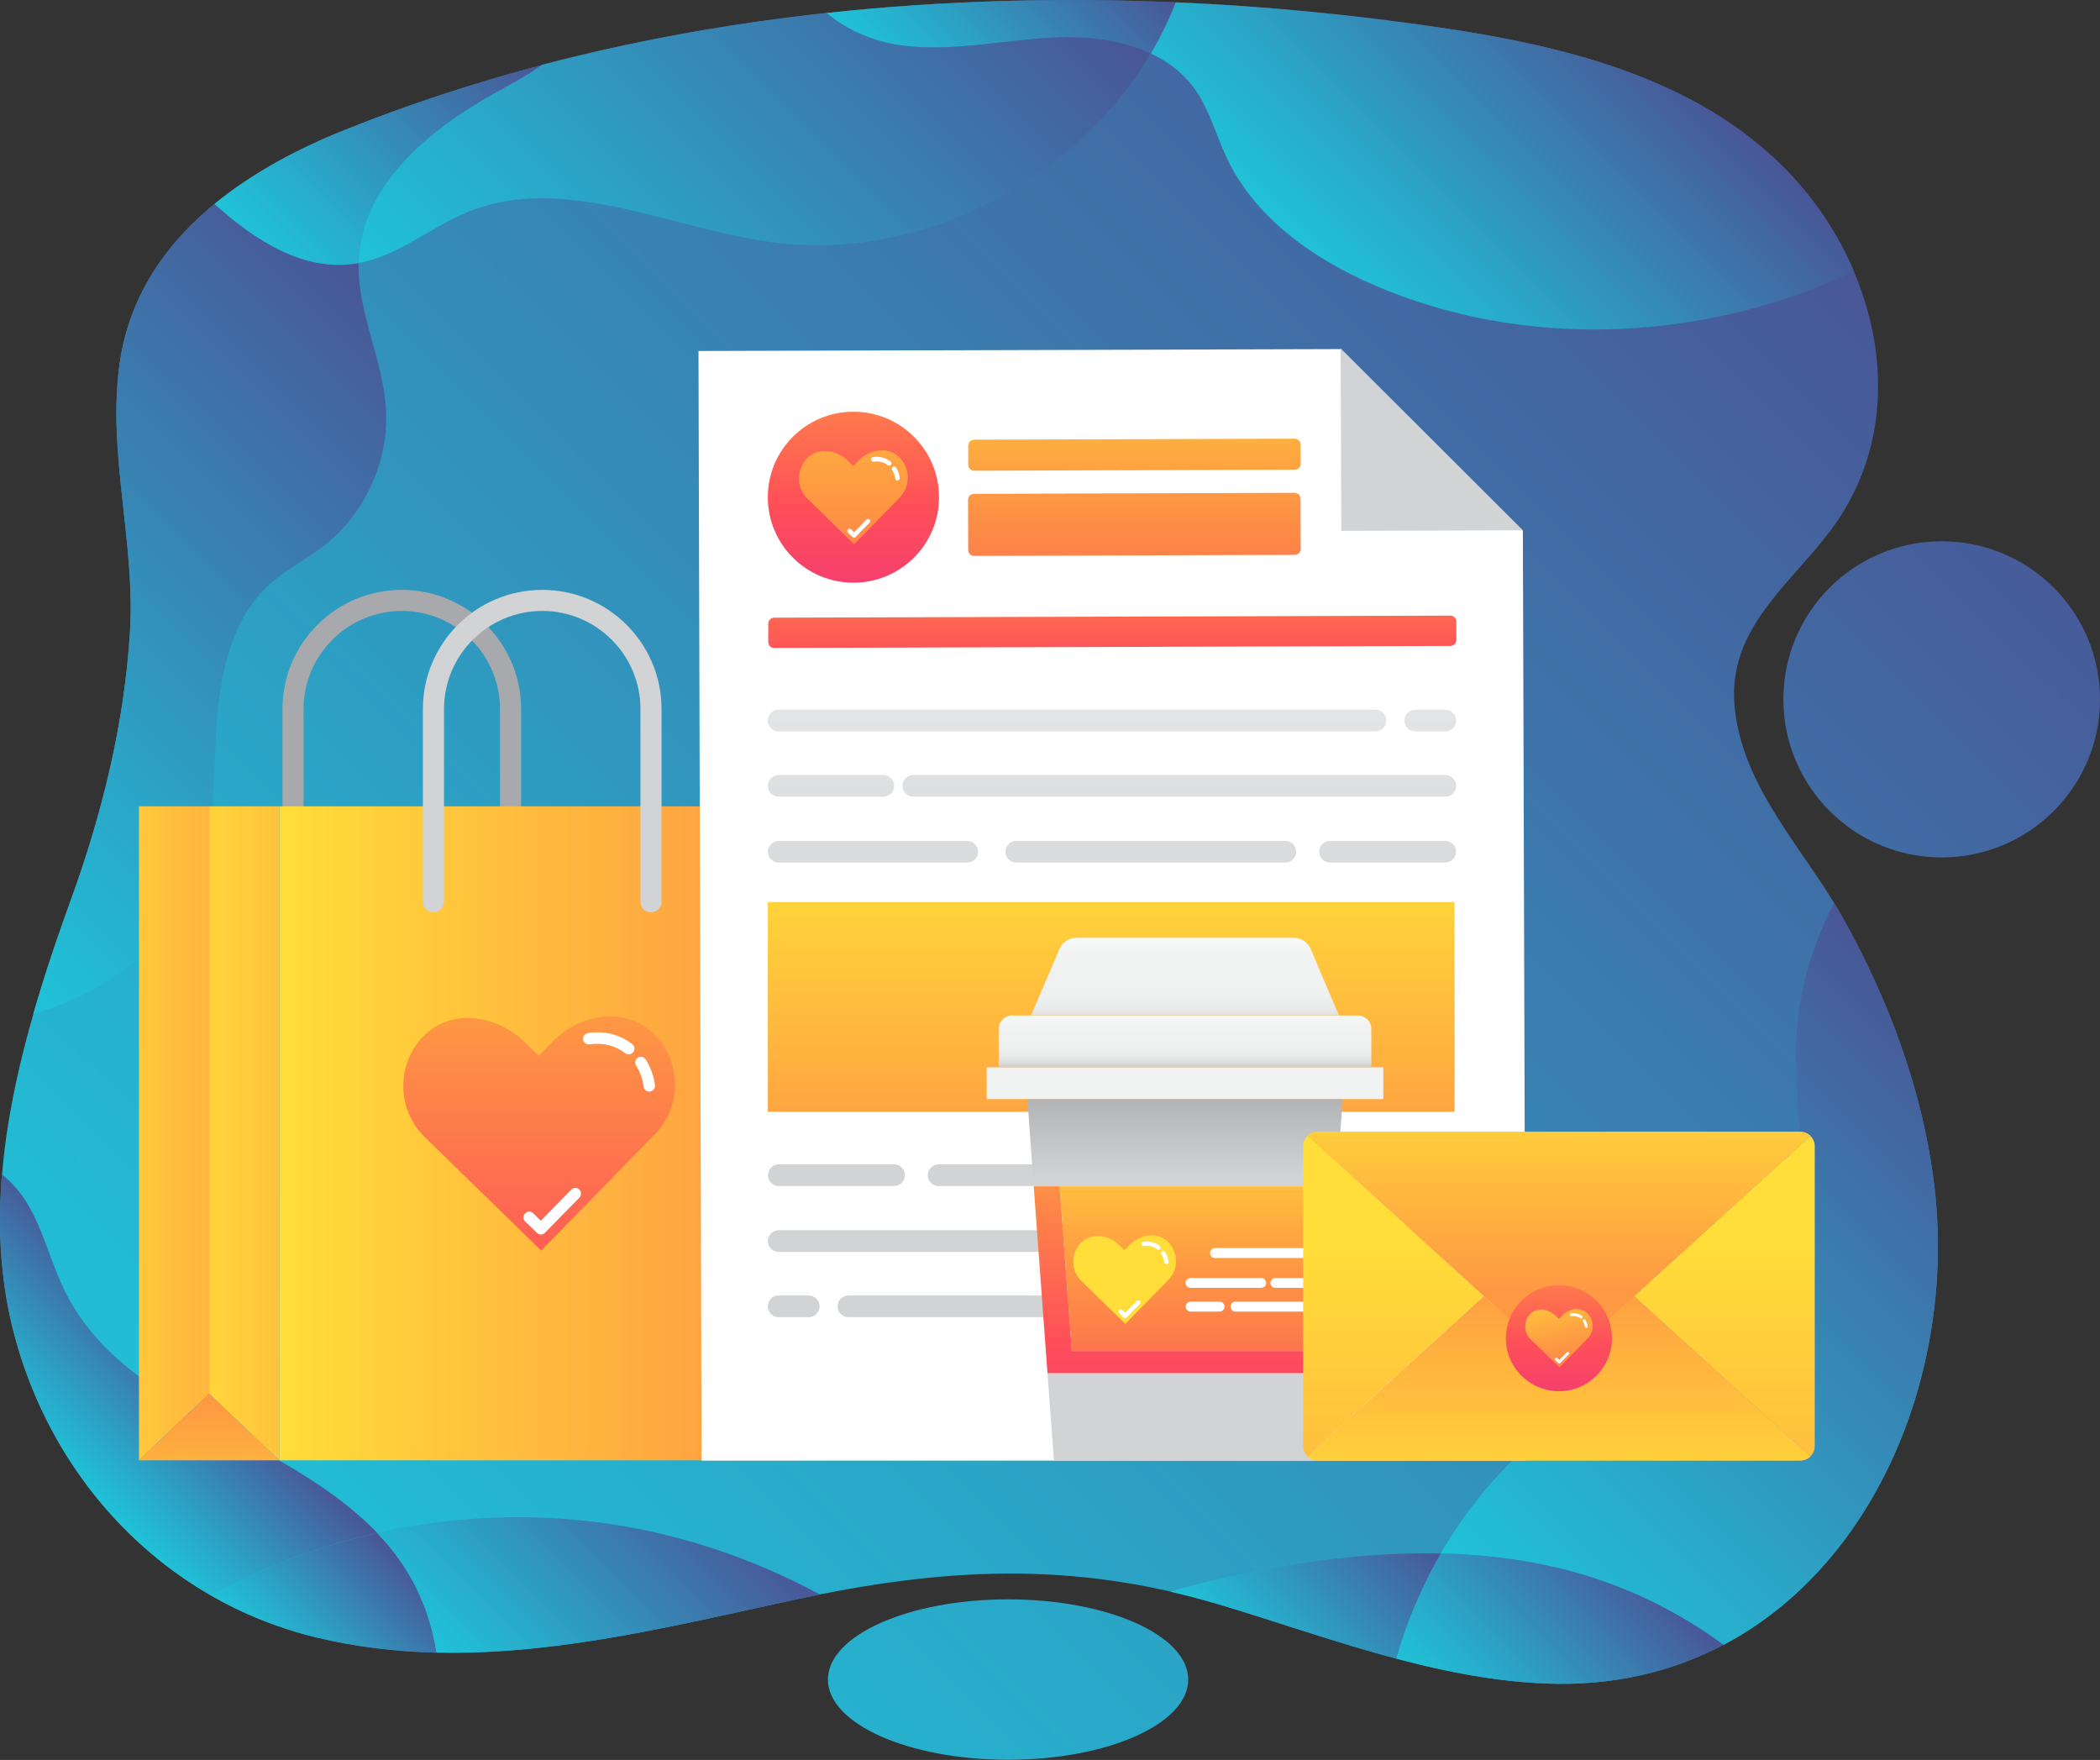 <svg width="216" height="181" viewBox="0 0 216 181" fill="none" xmlns="http://www.w3.org/2000/svg">
<rect x="0" y="0" width="216" height="181" fill="#333333" stroke="none"/>
<g clip-path="url(#clip0)">
<path d="M12.592 72.346C12.954 69.938 13.225 67.499 13.376 65.06C13.949 55.803 11.008 46.485 12.32 37.347C14.084 24.989 24.654 17.703 35.434 13.383C70.625 -0.737 111.108 -2.649 148.304 2.86C160.879 4.727 174.298 7.963 183.54 17.281C193.22 27.051 197.019 42.962 188.259 54.598C184.053 60.183 177.765 64.669 178.399 72.466C179.092 80.957 185.636 87.369 189.601 94.474C194.29 102.904 197.743 112.102 198.934 121.706C202.04 146.814 186.706 174.286 158.964 173.142C147.52 172.676 136.649 168.401 125.688 165.089C110.294 160.453 96.935 161.22 81.451 164.577C65.408 168.054 48.823 172.36 32.434 168.356C16.738 164.547 5.053 151.963 1.268 136.428C-2.32 121.675 2.414 106.065 7.42 92.216C9.742 85.773 11.551 79.12 12.592 72.346Z" fill="url(#paint0_linear)"/>
<path d="M199.716 88.182C208.71 88.182 216 80.903 216 71.924C216 62.946 208.71 55.667 199.716 55.667C190.723 55.667 183.433 62.946 183.433 71.924C183.433 80.903 190.723 88.182 199.716 88.182Z" fill="url(#paint1_linear)"/>
<path d="M103.688 180.985C113.922 180.985 122.218 177.292 122.218 172.736C122.218 168.18 113.922 164.487 103.688 164.487C93.454 164.487 85.158 168.18 85.158 172.736C85.158 177.292 93.454 180.985 103.688 180.985Z" fill="url(#paint2_linear)"/>
<path d="M20.098 90.741C22.149 85.758 21.922 80.189 22.254 74.814C22.586 69.441 23.747 63.675 27.757 60.062C29.431 58.557 31.497 57.548 33.276 56.164C37.528 52.882 40.015 47.433 39.699 42.074C39.397 36.971 36.759 32.124 36.879 27.051C36.849 27.051 36.819 27.066 36.789 27.066C31.316 28.014 26.325 24.808 22.043 20.969C17.052 25.079 13.298 30.407 12.303 37.332C10.991 46.469 13.946 55.787 13.358 65.045C13.208 67.484 12.936 69.922 12.574 72.331C11.549 79.105 9.725 85.773 7.403 92.216C5.986 96.115 4.598 100.164 3.422 104.289C3.905 104.138 4.372 103.988 4.855 103.822C11.383 101.564 17.475 97.123 20.098 90.741Z" fill="url(#paint3_linear)"/>
<path d="M36.804 27.066C36.834 27.066 36.865 27.051 36.895 27.051C36.895 26.855 36.91 26.659 36.925 26.464C37.438 18.877 44.207 13.322 50.857 9.619C52.5 8.701 54.249 7.783 55.787 6.669C48.851 8.49 42.051 10.718 35.432 13.367C30.683 15.264 25.994 17.748 22.059 20.969C26.341 24.808 31.331 28.014 36.804 27.066Z" fill="url(#paint4_linear)"/>
<path d="M108.513 3.869C111.83 3.718 115.403 4.125 118.358 5.509C119.353 3.824 120.213 2.077 120.921 0.241C108.98 -0.271 96.918 0.045 84.992 1.34C87.103 3.131 89.922 4.305 92.666 4.682C97.928 5.389 103.22 4.094 108.513 3.869Z" fill="url(#paint5_linear)"/>
<path d="M38.794 157.652C32.824 158.992 27.034 161.145 21.651 164.065C24.953 165.977 28.572 167.437 32.417 168.385C36.563 169.394 40.739 169.876 44.901 169.981C44.388 166.594 43.122 163.327 41.147 160.512C40.438 159.489 39.654 158.54 38.794 157.652Z" fill="url(#paint6_linear)"/>
<path d="M36.91 26.463C36.895 26.659 36.895 26.855 36.879 27.05C40.98 26.313 44.297 23.348 48.157 21.782C58.018 17.808 68.844 23.483 79.383 24.913C94.656 26.99 110.578 18.651 118.358 5.494C115.388 4.109 111.83 3.703 108.513 3.854C103.22 4.094 97.928 5.389 92.681 4.666C89.922 4.29 87.118 3.116 85.007 1.325C75.116 2.408 65.331 4.155 55.787 6.653C54.249 7.752 52.5 8.686 50.856 9.604C44.192 13.307 37.422 18.877 36.91 26.463Z" fill="url(#paint7_linear)"/>
<path d="M6.755 132.95C5.262 130 4.538 126.688 2.85 123.843C2.171 122.699 1.267 121.63 0.196 120.787C-0.241 126.026 -3.41004e-06 131.279 1.251 136.427C4.116 148.154 11.459 158.194 21.651 164.065C27.034 161.145 32.824 158.992 38.794 157.652C29.477 147.898 12.891 145.128 6.755 132.95Z" fill="url(#paint8_linear)"/>
<path d="M148.302 2.86C139.331 1.535 130.164 0.632 120.936 0.241C120.228 2.062 119.368 3.824 118.373 5.509C120.137 6.322 121.675 7.497 122.836 9.077C124.389 11.215 125.052 13.849 126.183 16.242C129.319 22.896 135.984 27.231 142.829 29.941C158.132 36.007 175.833 34.878 190.7 27.924C189.026 23.995 186.584 20.337 183.553 17.296C174.311 7.978 160.876 4.727 148.302 2.86Z" fill="url(#paint9_linear)"/>
<path d="M184.564 123.707C183.146 129.247 178.94 133.658 174.311 137.015C169.682 140.371 164.511 142.93 159.942 146.393C155.163 150.005 151.182 154.597 148.182 159.775C153.368 159.895 158.495 160.603 163.455 162.153C168.401 163.704 173.09 166.097 177.266 169.183C193.188 160.784 201.269 140.597 198.932 121.736C197.741 112.132 194.289 102.934 189.599 94.504C189.298 93.962 188.981 93.435 188.665 92.909C186.162 97.56 184.775 102.814 184.729 108.097C184.669 113.306 185.875 118.635 184.564 123.707Z" fill="url(#paint10_linear)"/>
<path d="M148.196 159.775C146.221 163.177 144.683 166.82 143.613 170.583C148.664 171.923 153.76 172.931 158.977 173.142C165.882 173.428 172.004 171.938 177.281 169.168C173.104 166.082 168.43 163.704 163.47 162.138C158.509 160.588 153.368 159.88 148.196 159.775Z" fill="url(#paint11_linear)"/>
<path d="M38.794 157.652C39.639 158.54 40.438 159.489 41.147 160.497C43.122 163.297 44.373 166.579 44.901 169.966C57.174 170.252 69.447 167.196 81.433 164.592C82.414 164.381 83.379 164.185 84.328 163.99C77.151 160.106 69.266 157.517 61.154 156.523C53.706 155.59 46.122 156.011 38.794 157.652Z" fill="url(#paint12_linear)"/>
<path d="M131.144 161.205C127.526 161.837 123.892 162.635 120.379 163.704C122.128 164.095 123.877 164.562 125.671 165.104C131.642 166.895 137.582 168.988 143.598 170.583C144.669 166.805 146.222 163.162 148.182 159.775C142.498 159.639 136.753 160.227 131.144 161.205Z" fill="url(#paint13_linear)"/>
<path d="M52.515 86.18C51.912 86.18 51.429 85.698 51.429 85.096V72.918C51.429 67.363 46.906 62.832 41.327 62.832C35.764 62.832 31.225 67.363 31.225 72.918V85.096C31.225 85.698 30.743 86.18 30.14 86.18C29.537 86.18 29.054 85.698 29.054 85.096V72.918C29.054 66.159 34.557 60.665 41.327 60.665C48.097 60.665 53.6 66.159 53.6 72.918V85.096C53.585 85.698 53.103 86.18 52.515 86.18Z" fill="#A7A9AC"/>
<path d="M82.172 82.928H28.723V150.186H82.172V82.928Z" fill="url(#paint14_linear)"/>
<path d="M21.516 143.337V82.928H14.293V150.186L21.516 143.337Z" fill="url(#paint15_linear)"/>
<path d="M28.723 150.186V82.928H21.516V143.337L28.723 150.186Z" fill="url(#paint16_linear)"/>
<path d="M21.516 143.337L14.293 150.186H21.516H28.723L21.516 143.337Z" fill="url(#paint17_linear)"/>
<path d="M66.959 93.827C66.356 93.827 65.874 93.345 65.874 92.743V72.918C65.874 67.363 61.35 62.832 55.772 62.832C50.208 62.832 45.67 67.363 45.67 72.918V92.743C45.67 93.345 45.187 93.827 44.584 93.827C43.981 93.827 43.498 93.345 43.498 92.743V72.918C43.498 66.159 49.002 60.665 55.772 60.665C62.541 60.665 68.045 66.159 68.045 72.918V92.743C68.045 93.345 67.547 93.827 66.959 93.827Z" fill="#D1D3D4"/>
<path d="M43.559 106.562C46.378 103.672 51.082 104.349 53.977 107.179L55.41 108.579L56.812 107.149C59.631 104.259 64.305 103.461 67.215 106.276C70.11 109.091 70.17 113.772 67.351 116.663L65.949 118.093L55.666 128.615L45.127 118.348L43.694 116.949C40.799 114.134 40.739 109.452 43.559 106.562Z" fill="url(#paint18_linear)"/>
<path d="M59.586 122.338C59.36 122.112 58.983 122.112 58.757 122.353L55.862 125.303L55.62 125.544L54.836 124.776C54.61 124.551 54.233 124.551 54.007 124.791C53.781 125.017 53.781 125.393 54.022 125.619L55.228 126.793C55.334 126.899 55.485 126.959 55.651 126.959C55.801 126.959 55.952 126.899 56.058 126.778L56.706 126.116L59.601 123.166C59.812 122.94 59.812 122.563 59.586 122.338Z" fill="white"/>
<path d="M66.793 112.267C66.491 112.267 66.235 112.056 66.205 111.755C66.099 110.972 65.843 110.25 65.421 109.587C65.255 109.316 65.331 108.955 65.602 108.775C65.873 108.609 66.235 108.684 66.416 108.955C66.914 109.753 67.245 110.641 67.366 111.589C67.411 111.906 67.185 112.207 66.853 112.252C66.838 112.267 66.808 112.267 66.793 112.267Z" fill="white"/>
<path d="M64.667 108.444C64.531 108.444 64.411 108.398 64.29 108.308C63.31 107.525 62.013 107.209 60.641 107.405C60.325 107.45 60.023 107.224 59.978 106.908C59.933 106.592 60.159 106.291 60.475 106.246C62.164 105.99 63.778 106.396 65.029 107.39C65.285 107.585 65.33 107.962 65.119 108.218C64.999 108.368 64.833 108.444 64.667 108.444Z" fill="white"/>
<path d="M137.899 35.902L71.844 36.098L72.161 150.216H156.926L156.64 54.598L137.899 35.902Z" fill="white"/>
<path d="M133.165 48.306L100.206 48.411C99.859 48.411 99.587 48.14 99.587 47.794V45.837C99.587 45.491 99.859 45.22 100.206 45.22L133.165 45.115C133.512 45.115 133.783 45.386 133.783 45.732V47.689C133.798 48.035 133.512 48.306 133.165 48.306Z" fill="url(#paint19_linear)"/>
<path d="M133.164 57.067L100.205 57.172C99.858 57.172 99.587 56.901 99.587 56.555L99.572 51.407C99.572 51.061 99.843 50.79 100.19 50.79L133.149 50.684C133.496 50.684 133.768 50.955 133.768 51.301L133.783 56.45C133.798 56.796 133.511 57.067 133.164 57.067Z" fill="url(#paint20_linear)"/>
<path d="M149.177 66.43L79.64 66.641C79.293 66.641 79.022 66.37 79.022 66.023V64.142C79.022 63.796 79.293 63.525 79.64 63.525L149.177 63.314C149.524 63.314 149.795 63.585 149.795 63.931V65.813C149.795 66.159 149.524 66.43 149.177 66.43Z" fill="url(#paint21_linear)"/>
<path d="M87.781 59.927C92.644 59.927 96.587 55.991 96.587 51.136C96.587 46.281 92.644 42.345 87.781 42.345C82.918 42.345 78.976 46.281 78.976 51.136C78.976 55.991 82.918 59.927 87.781 59.927Z" fill="url(#paint22_linear)"/>
<path d="M83.017 47.132C84.147 45.973 86.032 46.244 87.193 47.373L87.766 47.93L88.324 47.358C89.455 46.199 91.324 45.882 92.485 47.011C93.646 48.14 93.677 50.022 92.531 51.181L91.973 51.753L87.856 55.968L83.635 51.858L83.062 51.302C81.901 50.173 81.886 48.291 83.017 47.132Z" fill="url(#paint23_linear)"/>
<path d="M89.44 53.454C89.35 53.364 89.199 53.364 89.108 53.454L87.947 54.643L87.857 54.734L87.54 54.433C87.45 54.342 87.299 54.342 87.209 54.433C87.118 54.523 87.118 54.673 87.209 54.764L87.691 55.23C87.736 55.276 87.796 55.306 87.857 55.291C87.917 55.291 87.977 55.261 88.023 55.215L88.279 54.944L89.44 53.755C89.53 53.695 89.53 53.544 89.44 53.454Z" fill="white"/>
<path d="M92.319 49.42C92.199 49.42 92.093 49.33 92.078 49.209C92.033 48.893 91.927 48.607 91.762 48.336C91.686 48.231 91.731 48.08 91.837 48.005C91.942 47.93 92.093 47.975 92.169 48.08C92.365 48.396 92.5 48.758 92.546 49.134C92.561 49.269 92.47 49.375 92.335 49.405C92.35 49.42 92.335 49.42 92.319 49.42Z" fill="white"/>
<path d="M91.475 47.885C91.43 47.885 91.37 47.869 91.324 47.839C90.932 47.523 90.405 47.403 89.862 47.478C89.726 47.493 89.606 47.403 89.591 47.282C89.575 47.147 89.666 47.026 89.787 47.011C90.465 46.906 91.113 47.072 91.611 47.478C91.716 47.553 91.731 47.704 91.641 47.809C91.611 47.854 91.535 47.885 91.475 47.885Z" fill="white"/>
<path d="M80.092 75.221C79.474 75.221 78.976 74.724 78.976 74.107C78.976 73.49 79.474 72.993 80.092 72.993H141.472C142.09 72.993 142.588 73.49 142.588 74.107C142.588 74.724 142.09 75.221 141.472 75.221H80.092Z" fill="url(#paint24_linear)"/>
<path d="M145.573 75.221C144.955 75.221 144.458 74.724 144.458 74.107C144.458 73.49 144.955 72.993 145.573 72.993H148.664C149.282 72.993 149.78 73.49 149.78 74.107C149.78 74.724 149.282 75.221 148.664 75.221H145.573Z" fill="url(#paint25_linear)"/>
<path d="M80.092 81.935C79.474 81.935 78.976 81.438 78.976 80.821C78.976 80.204 79.474 79.707 80.092 79.707H90.857C91.475 79.707 91.973 80.204 91.973 80.821C91.973 81.438 91.475 81.935 90.857 81.935H80.092Z" fill="url(#paint26_linear)"/>
<path d="M93.933 81.935C93.315 81.935 92.817 81.438 92.817 80.821C92.817 80.204 93.315 79.707 93.933 79.707H148.664C149.283 79.707 149.78 80.204 149.78 80.821C149.78 81.438 149.283 81.935 148.664 81.935H93.933Z" fill="url(#paint27_linear)"/>
<path d="M80.092 88.709C79.474 88.709 78.976 88.212 78.976 87.595C78.976 86.978 79.474 86.481 80.092 86.481H99.481C100.1 86.481 100.597 86.978 100.597 87.595C100.597 88.212 100.1 88.709 99.481 88.709H80.092Z" fill="url(#paint28_linear)"/>
<path d="M104.532 88.709C103.914 88.709 103.417 88.212 103.417 87.595C103.417 86.978 103.914 86.481 104.532 86.481H132.199C132.818 86.481 133.315 86.978 133.315 87.595C133.315 88.212 132.818 88.709 132.199 88.709H104.532Z" fill="url(#paint29_linear)"/>
<path d="M136.798 88.709C136.18 88.709 135.683 88.212 135.683 87.595C135.683 86.978 136.18 86.481 136.798 86.481H148.649C149.267 86.481 149.765 86.978 149.765 87.595C149.765 88.212 149.267 88.709 148.649 88.709H136.798Z" fill="url(#paint30_linear)"/>
<path d="M148.649 133.236C149.267 133.236 149.765 133.733 149.765 134.35C149.765 134.967 149.267 135.464 148.649 135.464H87.269C86.65 135.464 86.153 134.967 86.153 134.35C86.153 133.733 86.65 133.236 87.269 133.236H148.649Z" fill="url(#paint31_linear)"/>
<path d="M83.183 133.236C83.801 133.236 84.298 133.733 84.298 134.35C84.298 134.967 83.801 135.464 83.183 135.464H80.092C79.474 135.464 78.976 134.967 78.976 134.35C78.976 133.733 79.474 133.236 80.092 133.236H83.183Z" fill="url(#paint32_linear)"/>
<path d="M148.649 126.522C149.267 126.522 149.765 127.019 149.765 127.636C149.765 128.254 149.267 128.75 148.649 128.75H137.884C137.266 128.75 136.768 128.254 136.768 127.636C136.768 127.019 137.266 126.522 137.884 126.522H148.649Z" fill="url(#paint33_linear)"/>
<path d="M134.823 126.522C135.441 126.522 135.939 127.019 135.939 127.636C135.939 128.254 135.441 128.75 134.823 128.75H80.092C79.474 128.75 78.976 128.254 78.976 127.636C78.976 127.019 79.474 126.522 80.092 126.522H134.823Z" fill="url(#paint34_linear)"/>
<path d="M148.649 119.749C149.267 119.749 149.765 120.245 149.765 120.862C149.765 121.48 149.267 121.976 148.649 121.976H129.259C128.641 121.976 128.144 121.48 128.144 120.862C128.144 120.245 128.641 119.749 129.259 119.749H148.649Z" fill="url(#paint35_linear)"/>
<path d="M124.208 119.749C124.826 119.749 125.324 120.245 125.324 120.862C125.324 121.48 124.826 121.976 124.208 121.976H96.541C95.923 121.976 95.425 121.48 95.425 120.862C95.425 120.245 95.923 119.749 96.541 119.749H124.208Z" fill="url(#paint36_linear)"/>
<path d="M91.958 119.749C92.576 119.749 93.074 120.245 93.074 120.862C93.074 121.48 92.576 121.976 91.958 121.976H80.107C79.489 121.976 78.992 121.48 78.992 120.862C78.992 120.245 79.489 119.749 80.107 119.749H91.958Z" fill="url(#paint37_linear)"/>
<path d="M149.614 92.773H78.976V114.344H149.614V92.773Z" fill="url(#paint38_linear)"/>
<path d="M137.959 54.598L156.64 54.538L137.898 35.842L137.959 54.598Z" fill="#D1D3D4"/>
<path d="M142.286 109.768H101.486V113.035H142.286V109.768Z" fill="#F1F2F2"/>
<path d="M141.05 109.768H102.723V105.809C102.723 105.056 103.341 104.439 104.095 104.439H139.678C140.431 104.439 141.05 105.056 141.05 105.809V109.768Z" fill="url(#paint39_linear)"/>
<path d="M137.717 104.424H106.055L108.98 97.59C109.281 96.898 109.96 96.446 110.714 96.446H133.074C133.827 96.446 134.506 96.898 134.807 97.59L137.717 104.424Z" fill="url(#paint40_linear)"/>
<path d="M138.109 113.035H105.678L106.326 122.006H137.446L138.109 113.035Z" fill="url(#paint41_linear)"/>
<path d="M108.407 150.216H135.38L136.029 141.229H107.743L108.407 150.216Z" fill="url(#paint42_linear)"/>
<path d="M108.995 122.006H106.326L107.743 141.229H136.029L136.21 138.941H110.246L108.995 122.006Z" fill="url(#paint43_linear)"/>
<path d="M108.995 122.006L110.246 138.941H136.209L137.446 122.006H108.995Z" fill="url(#paint44_linear)"/>
<path d="M134.445 129.383H124.977C124.69 129.383 124.464 129.157 124.464 128.871C124.464 128.585 124.69 128.359 124.977 128.359H134.445C134.732 128.359 134.958 128.585 134.958 128.871C134.958 129.157 134.732 129.383 134.445 129.383Z" fill="white"/>
<path d="M136.964 132.453H131.189C130.902 132.453 130.676 132.228 130.676 131.942C130.676 131.655 130.902 131.43 131.189 131.43H136.964C137.25 131.43 137.476 131.655 137.476 131.942C137.491 132.228 137.25 132.453 136.964 132.453Z" fill="white"/>
<path d="M129.711 132.453H122.459C122.172 132.453 121.946 132.228 121.946 131.942C121.946 131.655 122.172 131.43 122.459 131.43H129.711C129.998 131.43 130.224 131.655 130.224 131.942C130.239 132.228 129.998 132.453 129.711 132.453Z" fill="white"/>
<path d="M136.964 134.892H135.411C135.124 134.892 134.898 134.666 134.898 134.38C134.898 134.094 135.124 133.868 135.411 133.868H136.964C137.25 133.868 137.476 134.094 137.476 134.38C137.476 134.666 137.25 134.892 136.964 134.892Z" fill="white"/>
<path d="M134.084 134.892H127.088C126.801 134.892 126.575 134.666 126.575 134.38C126.575 134.094 126.801 133.868 127.088 133.868H134.084C134.37 133.868 134.596 134.094 134.596 134.38C134.596 134.666 134.37 134.892 134.084 134.892Z" fill="white"/>
<path d="M125.429 134.892H122.474C122.188 134.892 121.961 134.666 121.961 134.38C121.961 134.094 122.188 133.868 122.474 133.868H125.429C125.716 133.868 125.942 134.094 125.942 134.38C125.942 134.666 125.716 134.892 125.429 134.892Z" fill="white"/>
<path d="M111.181 127.832C112.252 126.733 114.031 126.989 115.116 128.058L115.659 128.585L116.187 128.043C117.257 126.944 119.021 126.643 120.122 127.712C121.223 128.781 121.238 130.542 120.167 131.641L119.64 132.183L115.75 136.157L111.769 132.273L111.226 131.746C110.141 130.692 110.111 128.931 111.181 127.832Z" fill="url(#paint45_linear)"/>
<path d="M117.242 133.808C117.152 133.718 117.016 133.718 116.926 133.808L115.825 134.922L115.734 135.012L115.433 134.726C115.342 134.636 115.207 134.636 115.116 134.726C115.026 134.817 115.026 134.952 115.116 135.043L115.569 135.494C115.614 135.539 115.674 135.554 115.734 135.554C115.795 135.554 115.855 135.524 115.885 135.494L116.126 135.238L117.227 134.124C117.333 134.034 117.333 133.883 117.242 133.808Z" fill="white"/>
<path d="M119.971 130C119.866 130 119.76 129.924 119.745 129.804C119.7 129.503 119.609 129.232 119.458 128.991C119.398 128.886 119.428 128.75 119.534 128.69C119.639 128.63 119.775 128.66 119.835 128.765C120.031 129.066 120.152 129.398 120.197 129.759C120.212 129.879 120.122 130 120.001 130.015C119.986 130 119.986 130 119.971 130Z" fill="white"/>
<path d="M119.172 128.54C119.127 128.54 119.067 128.525 119.037 128.495C118.66 128.193 118.177 128.073 117.664 128.148C117.544 128.163 117.423 128.088 117.408 127.968C117.393 127.847 117.468 127.727 117.589 127.712C118.222 127.621 118.841 127.772 119.308 128.148C119.398 128.224 119.413 128.359 119.338 128.464C119.293 128.51 119.233 128.54 119.172 128.54Z" fill="white"/>
<path d="M186.207 149.794C186.479 149.523 186.659 149.147 186.659 148.741V117.882C186.659 117.46 186.479 117.084 186.207 116.828L168.084 133.311L186.207 149.794Z" fill="url(#paint46_linear)"/>
<path d="M134.491 116.813C134.22 117.084 134.039 117.46 134.039 117.867V148.726C134.039 149.147 134.22 149.524 134.491 149.78L152.614 133.296L134.491 116.813Z" fill="url(#paint47_linear)"/>
<path d="M168.084 133.311L160.349 140.356L152.614 133.311L134.491 149.795C134.763 150.05 135.109 150.201 135.516 150.201H185.182C185.574 150.201 185.936 150.05 186.207 149.795L168.084 133.311Z" fill="url(#paint48_linear)"/>
<path d="M168.084 133.311L160.349 140.356L152.614 133.311L134.491 149.795C134.763 150.05 135.109 150.201 135.516 150.201H185.182C185.574 150.201 185.936 150.05 186.207 149.795L168.084 133.311Z" fill="url(#paint49_linear)"/>
<path d="M160.349 126.266L168.084 133.311L186.207 116.813C185.936 116.557 185.589 116.406 185.182 116.406H135.516C135.124 116.406 134.763 116.557 134.491 116.813L152.614 133.296L160.349 126.266Z" fill="url(#paint50_linear)"/>
<path d="M152.614 133.311L160.349 140.341L168.084 133.311L160.349 126.266L152.614 133.311Z" fill="url(#paint51_linear)"/>
<path d="M152.614 133.311L160.349 140.341L168.084 133.311L160.349 126.266L152.614 133.311Z" fill="url(#paint52_linear)"/>
<path d="M185.182 116.406H135.516C135.124 116.406 134.763 116.557 134.491 116.813L152.614 133.296L160.349 140.341L168.084 133.296L186.207 116.813C185.936 116.557 185.589 116.406 185.182 116.406Z" fill="url(#paint53_linear)"/>
<path d="M160.349 143.081C163.364 143.081 165.807 140.641 165.807 137.632C165.807 134.622 163.364 132.182 160.349 132.182C157.335 132.182 154.891 134.622 154.891 137.632C154.891 140.641 157.335 143.081 160.349 143.081Z" fill="url(#paint54_linear)"/>
<path d="M157.394 135.148C158.103 134.425 159.264 134.606 159.988 135.298L160.349 135.644L160.696 135.283C161.405 134.561 162.566 134.365 163.274 135.072C163.998 135.78 164.013 136.939 163.305 137.647L162.958 138.008L160.41 140.627L157.786 138.083L157.424 137.737C156.716 137.029 156.701 135.87 157.394 135.148Z" fill="url(#paint55_linear)"/>
<path d="M161.375 139.077C161.314 139.016 161.224 139.016 161.164 139.077L160.44 139.814L160.38 139.874L160.184 139.679C160.123 139.619 160.033 139.619 159.972 139.679C159.912 139.739 159.912 139.829 159.972 139.89L160.274 140.176C160.304 140.206 160.334 140.221 160.38 140.221C160.425 140.221 160.455 140.206 160.485 140.176L160.651 140.01L161.375 139.272C161.435 139.212 161.435 139.122 161.375 139.077Z" fill="white"/>
<path d="M163.169 136.563C163.093 136.563 163.033 136.502 163.018 136.442C162.988 136.247 162.928 136.066 162.822 135.9C162.777 135.825 162.807 135.735 162.867 135.705C162.943 135.659 163.033 135.69 163.063 135.75C163.184 135.945 163.274 136.171 163.305 136.412C163.32 136.487 163.259 136.563 163.184 136.578C163.184 136.563 163.169 136.563 163.169 136.563Z" fill="white"/>
<path d="M162.641 135.614C162.611 135.614 162.581 135.599 162.551 135.584C162.31 135.389 161.978 135.313 161.646 135.359C161.571 135.374 161.495 135.313 161.48 135.238C161.465 135.163 161.526 135.088 161.601 135.073C162.023 135.012 162.43 135.118 162.732 135.359C162.792 135.404 162.807 135.494 162.762 135.569C162.717 135.599 162.686 135.614 162.641 135.614Z" fill="white"/>
</g>
<defs>
<linearGradient id="paint0_linear" x1="15.316" y1="180.28" x2="233.587" y2="-38.342" gradientUnits="userSpaceOnUse">
<stop stop-color="#1DC9DC"/>
<stop offset="0.246" stop-color="#2AA7C8"/>
<stop offset="0.787" stop-color="#4B5194"/>
<stop offset="1" stop-color="#582D7F"/>
</linearGradient>
<linearGradient id="paint1_linear" x1="53.253" y1="218.158" x2="271.525" y2="-0.465" gradientUnits="userSpaceOnUse">
<stop stop-color="#1DC9DC"/>
<stop offset="0.246" stop-color="#2AA7C8"/>
<stop offset="0.787" stop-color="#4B5194"/>
<stop offset="1" stop-color="#582D7F"/>
</linearGradient>
<linearGradient id="paint2_linear" x1="55.727" y1="220.628" x2="273.999" y2="2.004" gradientUnits="userSpaceOnUse">
<stop stop-color="#1DC9DC"/>
<stop offset="0.246" stop-color="#2AA7C8"/>
<stop offset="0.787" stop-color="#4B5194"/>
<stop offset="1" stop-color="#582D7F"/>
</linearGradient>
<linearGradient id="paint3_linear" x1="-15.208" y1="93.016" x2="62.6" y2="15.082" gradientUnits="userSpaceOnUse">
<stop stop-color="#1DC9DC"/>
<stop offset="0.246" stop-color="#2AA7C8"/>
<stop offset="0.787" stop-color="#4B5194"/>
<stop offset="1" stop-color="#582D7F"/>
</linearGradient>
<linearGradient id="paint4_linear" x1="25.693" y1="27.779" x2="59.418" y2="-6.001" gradientUnits="userSpaceOnUse">
<stop stop-color="#1DC9DC"/>
<stop offset="0.246" stop-color="#2AA7C8"/>
<stop offset="0.787" stop-color="#4B5194"/>
<stop offset="1" stop-color="#582D7F"/>
</linearGradient>
<linearGradient id="paint5_linear" x1="93.155" y1="11.932" x2="119.156" y2="-14.111" gradientUnits="userSpaceOnUse">
<stop stop-color="#1DC9DC"/>
<stop offset="0.246" stop-color="#2AA7C8"/>
<stop offset="0.787" stop-color="#4B5194"/>
<stop offset="1" stop-color="#582D7F"/>
</linearGradient>
<linearGradient id="paint6_linear" x1="28.165" y1="172.12" x2="44.708" y2="155.551" gradientUnits="userSpaceOnUse">
<stop stop-color="#1DC9DC"/>
<stop offset="0.246" stop-color="#2AA7C8"/>
<stop offset="0.787" stop-color="#4B5194"/>
<stop offset="1" stop-color="#582D7F"/>
</linearGradient>
<linearGradient id="paint7_linear" x1="47.423" y1="44.377" x2="119.776" y2="-28.092" gradientUnits="userSpaceOnUse">
<stop stop-color="#1DC9DC"/>
<stop offset="0.246" stop-color="#2AA7C8"/>
<stop offset="0.787" stop-color="#4B5194"/>
<stop offset="1" stop-color="#582D7F"/>
</linearGradient>
<linearGradient id="paint8_linear" x1="6.285" y1="152.412" x2="24.244" y2="134.425" gradientUnits="userSpaceOnUse">
<stop stop-color="#1DC9DC"/>
<stop offset="0.246" stop-color="#2AA7C8"/>
<stop offset="0.787" stop-color="#4B5194"/>
<stop offset="1" stop-color="#582D7F"/>
</linearGradient>
<linearGradient id="paint9_linear" x1="137.129" y1="32.733" x2="177.881" y2="-8.085" gradientUnits="userSpaceOnUse">
<stop stop-color="#1DC9DC"/>
<stop offset="0.246" stop-color="#2AA7C8"/>
<stop offset="0.787" stop-color="#4B5194"/>
<stop offset="1" stop-color="#582D7F"/>
</linearGradient>
<linearGradient id="paint10_linear" x1="148.186" y1="166.865" x2="223.632" y2="91.297" gradientUnits="userSpaceOnUse">
<stop stop-color="#1DC9DC"/>
<stop offset="0.246" stop-color="#2AA7C8"/>
<stop offset="0.787" stop-color="#4B5194"/>
<stop offset="1" stop-color="#582D7F"/>
</linearGradient>
<linearGradient id="paint11_linear" x1="148.942" y1="178.233" x2="173.571" y2="153.563" gradientUnits="userSpaceOnUse">
<stop stop-color="#1DC9DC"/>
<stop offset="0.246" stop-color="#2AA7C8"/>
<stop offset="0.787" stop-color="#4B5194"/>
<stop offset="1" stop-color="#582D7F"/>
</linearGradient>
<linearGradient id="paint12_linear" x1="47.151" y1="175.212" x2="79.036" y2="143.275" gradientUnits="userSpaceOnUse">
<stop stop-color="#1DC9DC"/>
<stop offset="0.246" stop-color="#2AA7C8"/>
<stop offset="0.787" stop-color="#4B5194"/>
<stop offset="1" stop-color="#582D7F"/>
</linearGradient>
<linearGradient id="paint13_linear" x1="126.859" y1="172.264" x2="149.146" y2="149.942" gradientUnits="userSpaceOnUse">
<stop stop-color="#1DC9DC"/>
<stop offset="0.246" stop-color="#2AA7C8"/>
<stop offset="0.787" stop-color="#4B5194"/>
<stop offset="1" stop-color="#582D7F"/>
</linearGradient>
<linearGradient id="paint14_linear" x1="28.723" y1="116.56" x2="82.177" y2="116.56" gradientUnits="userSpaceOnUse">
<stop stop-color="#FFDE39"/>
<stop offset="0.327" stop-color="#FFC63C"/>
<stop offset="1" stop-color="#FE9843"/>
</linearGradient>
<linearGradient id="paint15_linear" x1="6.269" y1="116.56" x2="32.952" y2="116.56" gradientUnits="userSpaceOnUse">
<stop stop-color="#FFDE39"/>
<stop offset="0.327" stop-color="#FFC63C"/>
<stop offset="1" stop-color="#FE9843"/>
</linearGradient>
<linearGradient id="paint16_linear" x1="17.879" y1="116.56" x2="47.096" y2="116.56" gradientUnits="userSpaceOnUse">
<stop stop-color="#FFDE39"/>
<stop offset="0.327" stop-color="#FFC63C"/>
<stop offset="1" stop-color="#FE9843"/>
</linearGradient>
<linearGradient id="paint17_linear" x1="21.508" y1="160.885" x2="21.508" y2="144.025" gradientUnits="userSpaceOnUse">
<stop stop-color="#FFDE39"/>
<stop offset="0.327" stop-color="#FFC63C"/>
<stop offset="1" stop-color="#FE9843"/>
</linearGradient>
<linearGradient id="paint18_linear" x1="55.45" y1="80.786" x2="55.45" y2="163.881" gradientUnits="userSpaceOnUse">
<stop stop-color="#FFDE39"/>
<stop offset="0.094" stop-color="#FFC63C"/>
<stop offset="0.286" stop-color="#FE9843"/>
<stop offset="0.415" stop-color="#FE7D4B"/>
<stop offset="0.652" stop-color="#FE4F59"/>
<stop offset="1" stop-color="#ED327F"/>
</linearGradient>
<linearGradient id="paint19_linear" x1="116.683" y1="33.883" x2="116.683" y2="92.995" gradientUnits="userSpaceOnUse">
<stop stop-color="#FFDE39"/>
<stop offset="0.094" stop-color="#FFC63C"/>
<stop offset="0.286" stop-color="#FE9843"/>
<stop offset="0.415" stop-color="#FE7D4B"/>
<stop offset="0.652" stop-color="#FE4F59"/>
<stop offset="1" stop-color="#ED327F"/>
</linearGradient>
<linearGradient id="paint20_linear" x1="116.68" y1="33.883" x2="116.68" y2="92.993" gradientUnits="userSpaceOnUse">
<stop stop-color="#FFDE39"/>
<stop offset="0.094" stop-color="#FFC63C"/>
<stop offset="0.286" stop-color="#FE9843"/>
<stop offset="0.415" stop-color="#FE7D4B"/>
<stop offset="0.652" stop-color="#FE4F59"/>
<stop offset="1" stop-color="#ED327F"/>
</linearGradient>
<linearGradient id="paint21_linear" x1="114.403" y1="43.595" x2="114.403" y2="80.776" gradientUnits="userSpaceOnUse">
<stop stop-color="#FFDE39"/>
<stop offset="0.094" stop-color="#FFC63C"/>
<stop offset="0.286" stop-color="#FE9843"/>
<stop offset="0.415" stop-color="#FE7D4B"/>
<stop offset="0.652" stop-color="#FE4F59"/>
<stop offset="1" stop-color="#ED327F"/>
</linearGradient>
<linearGradient id="paint22_linear" x1="87.778" y1="23.527" x2="87.778" y2="67.144" gradientUnits="userSpaceOnUse">
<stop stop-color="#FFDE39"/>
<stop offset="0.094" stop-color="#FFC63C"/>
<stop offset="0.286" stop-color="#FE9843"/>
<stop offset="0.415" stop-color="#FE7D4B"/>
<stop offset="0.652" stop-color="#FE4F59"/>
<stop offset="1" stop-color="#ED327F"/>
</linearGradient>
<linearGradient id="paint23_linear" x1="87.778" y1="29.375" x2="87.778" y2="105.518" gradientUnits="userSpaceOnUse">
<stop stop-color="#FFDE39"/>
<stop offset="0.094" stop-color="#FFC63C"/>
<stop offset="0.286" stop-color="#FE9843"/>
<stop offset="0.415" stop-color="#FE7D4B"/>
<stop offset="0.652" stop-color="#FE4F59"/>
<stop offset="1" stop-color="#ED327F"/>
</linearGradient>
<linearGradient id="paint24_linear" x1="110.779" y1="68.532" x2="110.779" y2="130.134" gradientUnits="userSpaceOnUse">
<stop stop-color="#E6E7E8"/>
<stop offset="0.525" stop-color="#D1D3D4"/>
</linearGradient>
<linearGradient id="paint25_linear" x1="147.112" y1="68.532" x2="147.112" y2="130.134" gradientUnits="userSpaceOnUse">
<stop stop-color="#E6E7E8"/>
<stop offset="0.525" stop-color="#D1D3D4"/>
</linearGradient>
<linearGradient id="paint26_linear" x1="85.472" y1="68.532" x2="85.472" y2="130.134" gradientUnits="userSpaceOnUse">
<stop stop-color="#E6E7E8"/>
<stop offset="0.525" stop-color="#D1D3D4"/>
</linearGradient>
<linearGradient id="paint27_linear" x1="121.292" y1="68.532" x2="121.292" y2="130.134" gradientUnits="userSpaceOnUse">
<stop stop-color="#E6E7E8"/>
<stop offset="0.525" stop-color="#D1D3D4"/>
</linearGradient>
<linearGradient id="paint28_linear" x1="89.79" y1="68.531" x2="89.79" y2="130.134" gradientUnits="userSpaceOnUse">
<stop stop-color="#E6E7E8"/>
<stop offset="0.525" stop-color="#D1D3D4"/>
</linearGradient>
<linearGradient id="paint29_linear" x1="118.373" y1="68.531" x2="118.373" y2="130.134" gradientUnits="userSpaceOnUse">
<stop stop-color="#E6E7E8"/>
<stop offset="0.525" stop-color="#D1D3D4"/>
</linearGradient>
<linearGradient id="paint30_linear" x1="142.728" y1="68.531" x2="142.728" y2="130.134" gradientUnits="userSpaceOnUse">
<stop stop-color="#E6E7E8"/>
<stop offset="0.525" stop-color="#D1D3D4"/>
</linearGradient>
<linearGradient id="paint31_linear" x1="117.97" y1="68.531" x2="117.97" y2="130.134" gradientUnits="userSpaceOnUse">
<stop stop-color="#E6E7E8"/>
<stop offset="0.525" stop-color="#D1D3D4"/>
</linearGradient>
<linearGradient id="paint32_linear" x1="81.637" y1="68.531" x2="81.637" y2="130.134" gradientUnits="userSpaceOnUse">
<stop stop-color="#E6E7E8"/>
<stop offset="0.525" stop-color="#D1D3D4"/>
</linearGradient>
<linearGradient id="paint33_linear" x1="143.277" y1="68.531" x2="143.277" y2="130.134" gradientUnits="userSpaceOnUse">
<stop stop-color="#E6E7E8"/>
<stop offset="0.525" stop-color="#D1D3D4"/>
</linearGradient>
<linearGradient id="paint34_linear" x1="107.457" y1="68.532" x2="107.457" y2="130.134" gradientUnits="userSpaceOnUse">
<stop stop-color="#E6E7E8"/>
<stop offset="0.525" stop-color="#D1D3D4"/>
</linearGradient>
<linearGradient id="paint35_linear" x1="138.959" y1="68.533" x2="138.959" y2="130.134" gradientUnits="userSpaceOnUse">
<stop stop-color="#E6E7E8"/>
<stop offset="0.525" stop-color="#D1D3D4"/>
</linearGradient>
<linearGradient id="paint36_linear" x1="110.375" y1="68.533" x2="110.375" y2="130.134" gradientUnits="userSpaceOnUse">
<stop stop-color="#E6E7E8"/>
<stop offset="0.525" stop-color="#D1D3D4"/>
</linearGradient>
<linearGradient id="paint37_linear" x1="86.022" y1="68.533" x2="86.022" y2="130.134" gradientUnits="userSpaceOnUse">
<stop stop-color="#E6E7E8"/>
<stop offset="0.525" stop-color="#D1D3D4"/>
</linearGradient>
<linearGradient id="paint38_linear" x1="114.293" y1="87.942" x2="114.293" y2="204.534" gradientUnits="userSpaceOnUse">
<stop stop-color="#FFDE39"/>
<stop offset="0.094" stop-color="#FFC63C"/>
<stop offset="0.286" stop-color="#FE9843"/>
<stop offset="0.415" stop-color="#FE7D4B"/>
<stop offset="0.652" stop-color="#FE4F59"/>
<stop offset="1" stop-color="#ED327F"/>
</linearGradient>
<linearGradient id="paint39_linear" x1="121.889" y1="110.076" x2="121.889" y2="102.416" gradientUnits="userSpaceOnUse">
<stop stop-color="#BBBBBB"/>
<stop offset="0.045" stop-color="#CCCDCD"/>
<stop offset="0.108" stop-color="#DDDEDE"/>
<stop offset="0.187" stop-color="#E8E9E9"/>
<stop offset="0.297" stop-color="#EFF0F0"/>
<stop offset="0.602" stop-color="#F1F2F2"/>
<stop offset="1" stop-color="white"/>
</linearGradient>
<linearGradient id="paint40_linear" x1="121.889" y1="106.073" x2="121.889" y2="93.582" gradientUnits="userSpaceOnUse">
<stop stop-color="#BBBBBB"/>
<stop offset="0.045" stop-color="#CCCDCD"/>
<stop offset="0.108" stop-color="#DDDEDE"/>
<stop offset="0.187" stop-color="#E8E9E9"/>
<stop offset="0.297" stop-color="#EFF0F0"/>
<stop offset="0.602" stop-color="#F1F2F2"/>
<stop offset="1" stop-color="white"/>
</linearGradient>
<linearGradient id="paint41_linear" x1="121.889" y1="107.456" x2="121.889" y2="121.163" gradientUnits="userSpaceOnUse">
<stop stop-color="#9D9E9F"/>
<stop offset="1" stop-color="#D1D3D4"/>
</linearGradient>
<linearGradient id="paint42_linear" x1="121.889" y1="107.456" x2="121.889" y2="121.163" gradientUnits="userSpaceOnUse">
<stop stop-color="#9D9E9F"/>
<stop offset="1" stop-color="#D1D3D4"/>
</linearGradient>
<linearGradient id="paint43_linear" x1="121.267" y1="106.241" x2="121.267" y2="154.706" gradientUnits="userSpaceOnUse">
<stop stop-color="#FFDE39"/>
<stop offset="0.094" stop-color="#FFC63C"/>
<stop offset="0.286" stop-color="#FE9843"/>
<stop offset="0.415" stop-color="#FE7D4B"/>
<stop offset="0.652" stop-color="#FE4F59"/>
<stop offset="1" stop-color="#ED327F"/>
</linearGradient>
<linearGradient id="paint44_linear" x1="123.224" y1="115.295" x2="123.224" y2="167.949" gradientUnits="userSpaceOnUse">
<stop stop-color="#FFDE39"/>
<stop offset="0.094" stop-color="#FFC63C"/>
<stop offset="0.286" stop-color="#FE9843"/>
<stop offset="0.415" stop-color="#FE7D4B"/>
<stop offset="0.652" stop-color="#FE4F59"/>
<stop offset="1" stop-color="#ED327F"/>
</linearGradient>
<linearGradient id="paint45_linear" x1="115.68" y1="150.142" x2="115.68" y2="167.513" gradientUnits="userSpaceOnUse">
<stop stop-color="#FFDE39"/>
<stop offset="0.094" stop-color="#FFC63C"/>
<stop offset="0.286" stop-color="#FE9843"/>
<stop offset="0.415" stop-color="#FE7D4B"/>
<stop offset="0.652" stop-color="#FE4F59"/>
<stop offset="1" stop-color="#ED327F"/>
</linearGradient>
<linearGradient id="paint46_linear" x1="177.372" y1="127.359" x2="177.372" y2="179.662" gradientUnits="userSpaceOnUse">
<stop stop-color="#FFDE39"/>
<stop offset="0.327" stop-color="#FFC63C"/>
<stop offset="1" stop-color="#FE9843"/>
</linearGradient>
<linearGradient id="paint47_linear" x1="143.329" y1="127.359" x2="143.329" y2="179.662" gradientUnits="userSpaceOnUse">
<stop stop-color="#FFDE39"/>
<stop offset="0.327" stop-color="#FFC63C"/>
<stop offset="1" stop-color="#FE9843"/>
</linearGradient>
<linearGradient id="paint48_linear" x1="160.35" y1="127.359" x2="160.35" y2="179.662" gradientUnits="userSpaceOnUse">
<stop stop-color="#FFDE39"/>
<stop offset="0.327" stop-color="#FFC63C"/>
<stop offset="1" stop-color="#FE9843"/>
</linearGradient>
<linearGradient id="paint49_linear" x1="160.35" y1="154.745" x2="160.35" y2="130.345" gradientUnits="userSpaceOnUse">
<stop stop-color="#FFDE39"/>
<stop offset="0.327" stop-color="#FFC63C"/>
<stop offset="1" stop-color="#FE9843"/>
</linearGradient>
<linearGradient id="paint50_linear" x1="160.35" y1="127.359" x2="160.35" y2="179.662" gradientUnits="userSpaceOnUse">
<stop stop-color="#FFDE39"/>
<stop offset="0.327" stop-color="#FFC63C"/>
<stop offset="1" stop-color="#FE9843"/>
</linearGradient>
<linearGradient id="paint51_linear" x1="160.35" y1="127.359" x2="160.35" y2="179.662" gradientUnits="userSpaceOnUse">
<stop stop-color="#FFDE39"/>
<stop offset="0.327" stop-color="#FFC63C"/>
<stop offset="1" stop-color="#FE9843"/>
</linearGradient>
<linearGradient id="paint52_linear" x1="160.35" y1="154.745" x2="160.35" y2="130.345" gradientUnits="userSpaceOnUse">
<stop stop-color="#FFDE39"/>
<stop offset="0.327" stop-color="#FFC63C"/>
<stop offset="1" stop-color="#FE9843"/>
</linearGradient>
<linearGradient id="paint53_linear" x1="160.35" y1="111.222" x2="160.35" y2="132.78" gradientUnits="userSpaceOnUse">
<stop stop-color="#FFDE39"/>
<stop offset="0.327" stop-color="#FFC63C"/>
<stop offset="1" stop-color="#FE9843"/>
</linearGradient>
<linearGradient id="paint54_linear" x1="160.35" y1="120.52" x2="160.35" y2="147.55" gradientUnits="userSpaceOnUse">
<stop stop-color="#FFDE39"/>
<stop offset="0.094" stop-color="#FFC63C"/>
<stop offset="0.286" stop-color="#FE9843"/>
<stop offset="0.415" stop-color="#FE7D4B"/>
<stop offset="0.652" stop-color="#FE4F59"/>
<stop offset="1" stop-color="#ED327F"/>
</linearGradient>
<linearGradient id="paint55_linear" x1="159.249" y1="131.161" x2="164.423" y2="155.878" gradientUnits="userSpaceOnUse">
<stop stop-color="#FFDE39"/>
<stop offset="0.094" stop-color="#FFC63C"/>
<stop offset="0.286" stop-color="#FE9843"/>
<stop offset="0.415" stop-color="#FE7D4B"/>
<stop offset="0.652" stop-color="#FE4F59"/>
<stop offset="1" stop-color="#ED327F"/>
</linearGradient>
<clipPath id="clip0">
<rect width="216" height="181" fill="white"/>
</clipPath>
</defs>
</svg>
